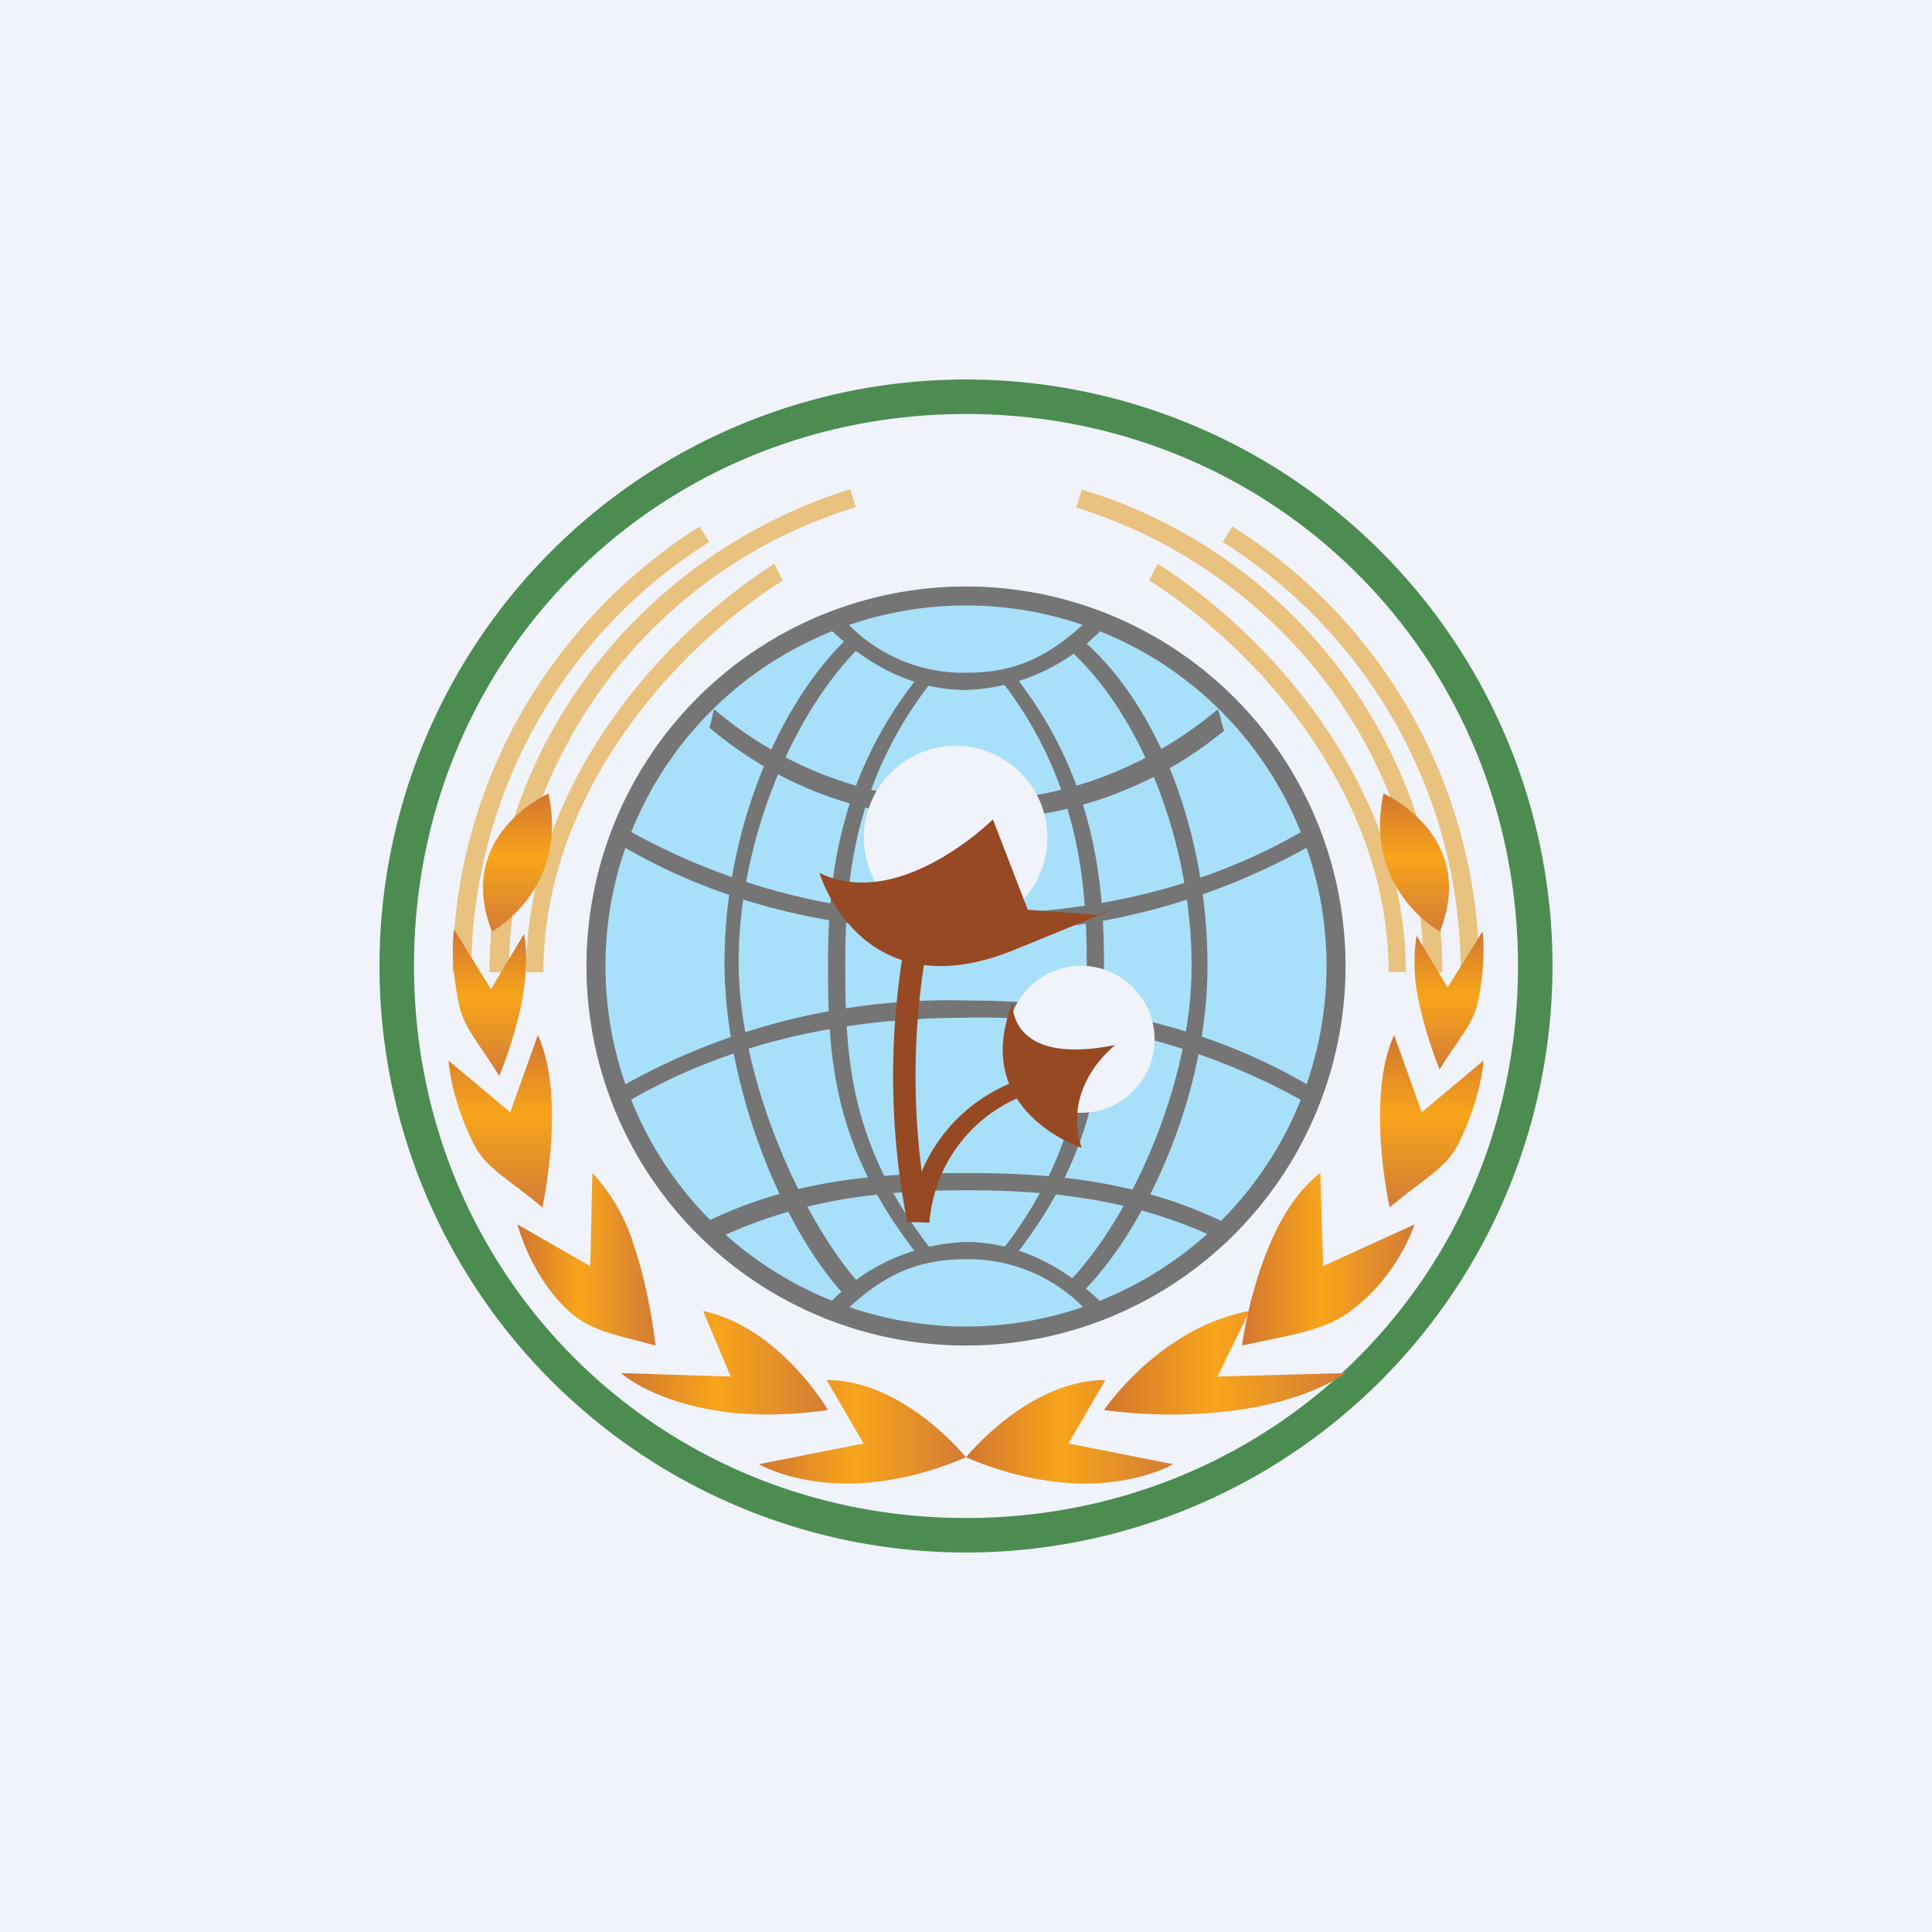 <!-- by TradingView --><svg width="56" height="56" viewBox="0 0 56 56" xmlns="http://www.w3.org/2000/svg"><path fill="#F0F3FA" d="M0 0h56v56H0z"/><path d="M28 44c8.95 0 16-7.05 16-16s-7.05-16-16-16-16 7.05-16 16 7.05 16 16 16Zm17-16a17 17 0 1 1-34 0 17 17 0 0 1 34 0Z" fill="#4C8C51"/><path d="M28 17a11 11 0 1 1 0 22 11 11 0 0 1 0-22Z" fill="#A8E0F9"/><path fill-rule="evenodd" d="M38.45 28a10.45 10.45 0 1 0-20.9 0 10.45 10.45 0 0 0 20.9 0Zm.55 0a11 11 0 1 0-22 0 11 11 0 0 0 22 0Z" fill="#757575"/><path d="M34.54 28c0-3.65-1.51-7.34-3.54-9.16l.46-.22C33.61 20.55 35 24.18 35 28c0 3.61-1.68 7.44-3.56 9.39l-.48-.21c1.84-1.9 3.58-5.8 3.58-9.18Z" fill="#757575"/><path d="M35.63 35.5c-.04.05-.09.45-.13.5-2.36-1.15-4.66-1.5-7.48-1.5-2.82 0-5.08.35-7.44 1.5-.04-.05-.13-.5-.18-.55 2.4-1.18 4.75-1.45 7.62-1.45s5.22.32 7.61 1.5ZM38 31.5c-.03.08-.05.42-.08.5A19.1 19.1 0 0 0 28 29.5c-3.59 0-6.96.74-9.92 2.5-.03-.08-.05-.42-.08-.5A19.28 19.28 0 0 1 28 29c3.61 0 7.02.73 10 2.5ZM37.91 24c.03.08.06.42.09.5A19.32 19.32 0 0 1 28 27c-3.6 0-7.01-.73-10-2.5.03-.08.06-.42.09-.5A19.14 19.14 0 0 0 28 26.5c3.58 0 6.95-.74 9.91-2.5ZM35.3 20.56c.05.09.14.53.18.62A11.29 11.29 0 0 1 28 23.75c-2.67 0-5.2-.78-7.44-2.66.05-.09.1-.44.14-.53a11.19 11.19 0 0 0 7.3 2.66c2.62 0 5.1-.83 7.3-2.66ZM32 37.82c-.06.06-.44.12-.5.18a4.65 4.65 0 0 0-3.5-1.5c-1.38 0-2.36.42-3.5 1.5-.06-.06-.44-.12-.5-.18A5.74 5.74 0 0 1 28 36c1.45 0 2.8.66 4 1.82ZM24 18.18c.06-.06.44-.12.5-.18a4.65 4.65 0 0 0 3.5 1.5c1.38 0 2.36-.42 3.5-1.5.06.06.44.12.5.18A5.74 5.74 0 0 1 28 20c-1.45 0-2.8-.66-4-1.82Z" fill="#757575"/><path d="M26.5 19.76h.5c-2.37 3.03-2.5 6.1-2.5 8.24 0 2.67.13 5.2 2.5 8.23l-.5.02C24.16 33.21 24 30.67 24 28c0-2.13.16-5.2 2.5-8.24ZM29.5 19.7H29c2.37 3.03 2.5 6.18 2.5 8.32 0 2.66-.13 5.25-2.5 8.28h.5c2.34-3.04 2.5-5.62 2.5-8.28 0-2.14-.16-5.28-2.5-8.32Z" fill="#757575"/><path d="M42.34 28.18c0-5.24-2.75-9.85-6.9-12.47l.28-.45a15.26 15.26 0 0 1 7.16 12.92h-.54ZM20.56 15.71a14.74 14.74 0 0 0-6.9 12.47h-.54c0-5.43 2.86-10.2 7.16-12.92l.28.45Z" fill="#E9C27F"/><path d="M41.26 28.18c0-6.31-4.23-11.66-10.07-13.47l.17-.52a14.72 14.72 0 0 1 10.45 14h-.55ZM24.81 14.7a14.18 14.18 0 0 0-10.06 13.48h-.56c0-6.56 4.4-12.1 10.45-14l.17.53Z" fill="#E9C27F"/><path d="M40.25 28.18c0-4.86-3.42-9.1-6.94-11.36l.25-.48c3.66 2.36 7.19 6.78 7.19 11.84h-.5ZM22.69 16.82c-3.52 2.26-6.94 6.5-6.94 11.36h-.5c0-5.06 3.53-9.48 7.19-11.84l.25.48Z" fill="#E9C27F"/><path d="M21 27.9c0-3.8 1.56-7.51 3.6-9.44l.4.22c-1.92 1.82-3.59 5.58-3.59 9.22 0 3.38 1.86 7.53 3.59 9.41l-.54.21C22.66 35.57 21 31.48 21 27.9Z" fill="#757575"/><path d="M28 42.24S29.8 40 32.04 40l-1.07 1.84 3.03.6s-.99.6-2.74.56c-.9-.03-2-.22-3.26-.76Z" fill="url(#at441o3ph)"/><path d="M32 40.87s1.62-2.4 4.22-2.87l-.93 1.9 3.71-.1s-.93.73-2.98 1.05a14.5 14.5 0 0 1-4.02.02Z" fill="url(#bt441o3ph)"/><path d="M36 39s.18-1.42.76-2.82c.34-.84.83-1.66 1.51-2.18l.08 2.7L41 35.49s-.47 1.53-1.92 2.56c-.75.53-1.69.65-3.08.95Z" fill="url(#ct441o3ph)"/><path d="M40.28 35S40 33.74 40 32.36c0-.82.1-1.69.41-2.36l.8 2.24 1.79-1.5s-.05 1.06-.74 2.44c-.35.7-1.13 1.08-1.98 1.82Z" fill="url(#dt441o3ph)"/><path d="M41.73 31s-.38-.9-.6-1.95a5.22 5.22 0 0 1-.07-1.93l.9 1.5L42.97 27s.13.83-.14 2.07c-.14.64-.62 1.13-1.1 1.93Z" fill="url(#et441o3ph)"/><path d="M40.1 23s2.74 1.2 1.64 4c0 0-2.23-1.2-1.64-4Z" fill="url(#ft441o3ph)"/><path d="M28 42.24S26.2 40 23.96 40l1.07 1.84-3.03.6s.99.6 2.74.56c.9-.03 2-.22 3.26-.76Z" fill="url(#gt441o3ph)"/><path d="M24 40.87s-1.4-2.4-3.62-2.87l.8 1.9-3.18-.1s.8.73 2.55 1.05c.9.17 2.04.22 3.45.02Z" fill="url(#ht441o3ph)"/><path d="M19 39s-.14-1.42-.6-2.82A5.4 5.4 0 0 0 17.17 34l-.06 2.7L15 35.49s.38 1.53 1.54 2.56c.6.53 1.35.65 2.46.95Z" fill="url(#it441o3ph)"/><path d="M15.72 35s.28-1.26.28-2.64c0-.82-.1-1.69-.41-2.36l-.8 2.24-1.79-1.5s.05 1.06.74 2.44c.35.7 1.13 1.08 1.98 1.82Z" fill="url(#jt441o3ph)"/><path d="M14.47 31.19s.41-.95.64-2.08c.13-.67.2-1.4.08-2.04l-.96 1.6-1.07-1.73s-.14.88.15 2.2c.14.67.65 1.2 1.16 2.05Z" fill="url(#kt441o3ph)"/><path d="M15.9 23s-2.74 1.2-1.64 4c0 0 2.23-1.2 1.64-4Z" fill="url(#lt441o3ph)"/><path d="M27.47 21.63a2.66 2.66 0 1 1 0 5.3 2.66 2.66 0 0 1 0-5.3ZM31.19 28a2.13 2.13 0 1 1 0 4.25 2.13 2.13 0 0 1 0-4.25Z" fill="#F0F3FA"/><path d="M26.94 35.34c-.08 0-.64.1-.64.1a22.07 22.07 0 0 1 0-8.5l.64.11a21.5 21.5 0 0 0 0 8.28Z" fill="#974923"/><path d="M23.75 25.3s1.2 4.04 5.63 2.24c4.43-1.8 2.41-1.02 2.41-1.02l-2-.15-1.01-2.62s-2.7 2.69-5.03 1.55ZM26.94 35.44l-.58-.02a4.76 4.76 0 0 1 3.56-4.23l.2.42a4.3 4.3 0 0 0-3.18 3.83Z" fill="#974923"/><path d="M29.35 29.06s-.15 1.86 2.98 1.23c0 0-1.57 1.17-.98 2.98 0 0-3.25-1.06-2-4.2Z" fill="#974923"/><defs><linearGradient id="at441o3ph" x1="28" y1="42" x2="34" y2="42" gradientUnits="userSpaceOnUse"><stop stop-color="#D17630"/><stop offset=".46" stop-color="#F7A51B"/><stop offset="1" stop-color="#D37C36"/></linearGradient><linearGradient id="bt441o3ph" x1="32" y1="40" x2="39" y2="40" gradientUnits="userSpaceOnUse"><stop stop-color="#D17630"/><stop offset=".46" stop-color="#F7A51B"/><stop offset="1" stop-color="#D37C36"/></linearGradient><linearGradient id="ct441o3ph" x1="36" y1="37.33" x2="41" y2="37.33" gradientUnits="userSpaceOnUse"><stop stop-color="#D17630"/><stop offset=".46" stop-color="#F7A51B"/><stop offset="1" stop-color="#D37C36"/></linearGradient><linearGradient id="dt441o3ph" x1="42.5" y1="30" x2="42.5" y2="35" gradientUnits="userSpaceOnUse"><stop stop-color="#D17630"/><stop offset=".46" stop-color="#F7A51B"/><stop offset="1" stop-color="#D37C36"/></linearGradient><linearGradient id="et441o3ph" x1="42.67" y1="27" x2="42.67" y2="31" gradientUnits="userSpaceOnUse"><stop stop-color="#D17630"/><stop offset=".46" stop-color="#F7A51B"/><stop offset="1" stop-color="#D37C36"/></linearGradient><linearGradient id="ft441o3ph" x1="41.67" y1="23" x2="41.67" y2="27" gradientUnits="userSpaceOnUse"><stop stop-color="#D17630"/><stop offset=".46" stop-color="#F7A51B"/><stop offset="1" stop-color="#D37C36"/></linearGradient><linearGradient id="gt441o3ph" x1="22" y1="42" x2="28" y2="42" gradientUnits="userSpaceOnUse"><stop stop-color="#D17630"/><stop offset=".46" stop-color="#F7A51B"/><stop offset="1" stop-color="#D37C36"/></linearGradient><linearGradient id="ht441o3ph" x1="18" y1="40" x2="24" y2="40" gradientUnits="userSpaceOnUse"><stop stop-color="#D17630"/><stop offset=".46" stop-color="#F7A51B"/><stop offset="1" stop-color="#D37C36"/></linearGradient><linearGradient id="it441o3ph" x1="15" y1="37.33" x2="19" y2="37.33" gradientUnits="userSpaceOnUse"><stop stop-color="#D17630"/><stop offset=".46" stop-color="#F7A51B"/><stop offset="1" stop-color="#D37C36"/></linearGradient><linearGradient id="jt441o3ph" x1="15.5" y1="30" x2="15.5" y2="35" gradientUnits="userSpaceOnUse"><stop stop-color="#D17630"/><stop offset=".46" stop-color="#F7A51B"/><stop offset="1" stop-color="#D37C36"/></linearGradient><linearGradient id="kt441o3ph" x1="14.9" y1="26.94" x2="14.9" y2="31.19" gradientUnits="userSpaceOnUse"><stop stop-color="#D17630"/><stop offset=".46" stop-color="#F7A51B"/><stop offset="1" stop-color="#D37C36"/></linearGradient><linearGradient id="lt441o3ph" x1="15.67" y1="23" x2="15.67" y2="27" gradientUnits="userSpaceOnUse"><stop stop-color="#D17630"/><stop offset=".46" stop-color="#F7A51B"/><stop offset="1" stop-color="#D37C36"/></linearGradient></defs></svg>